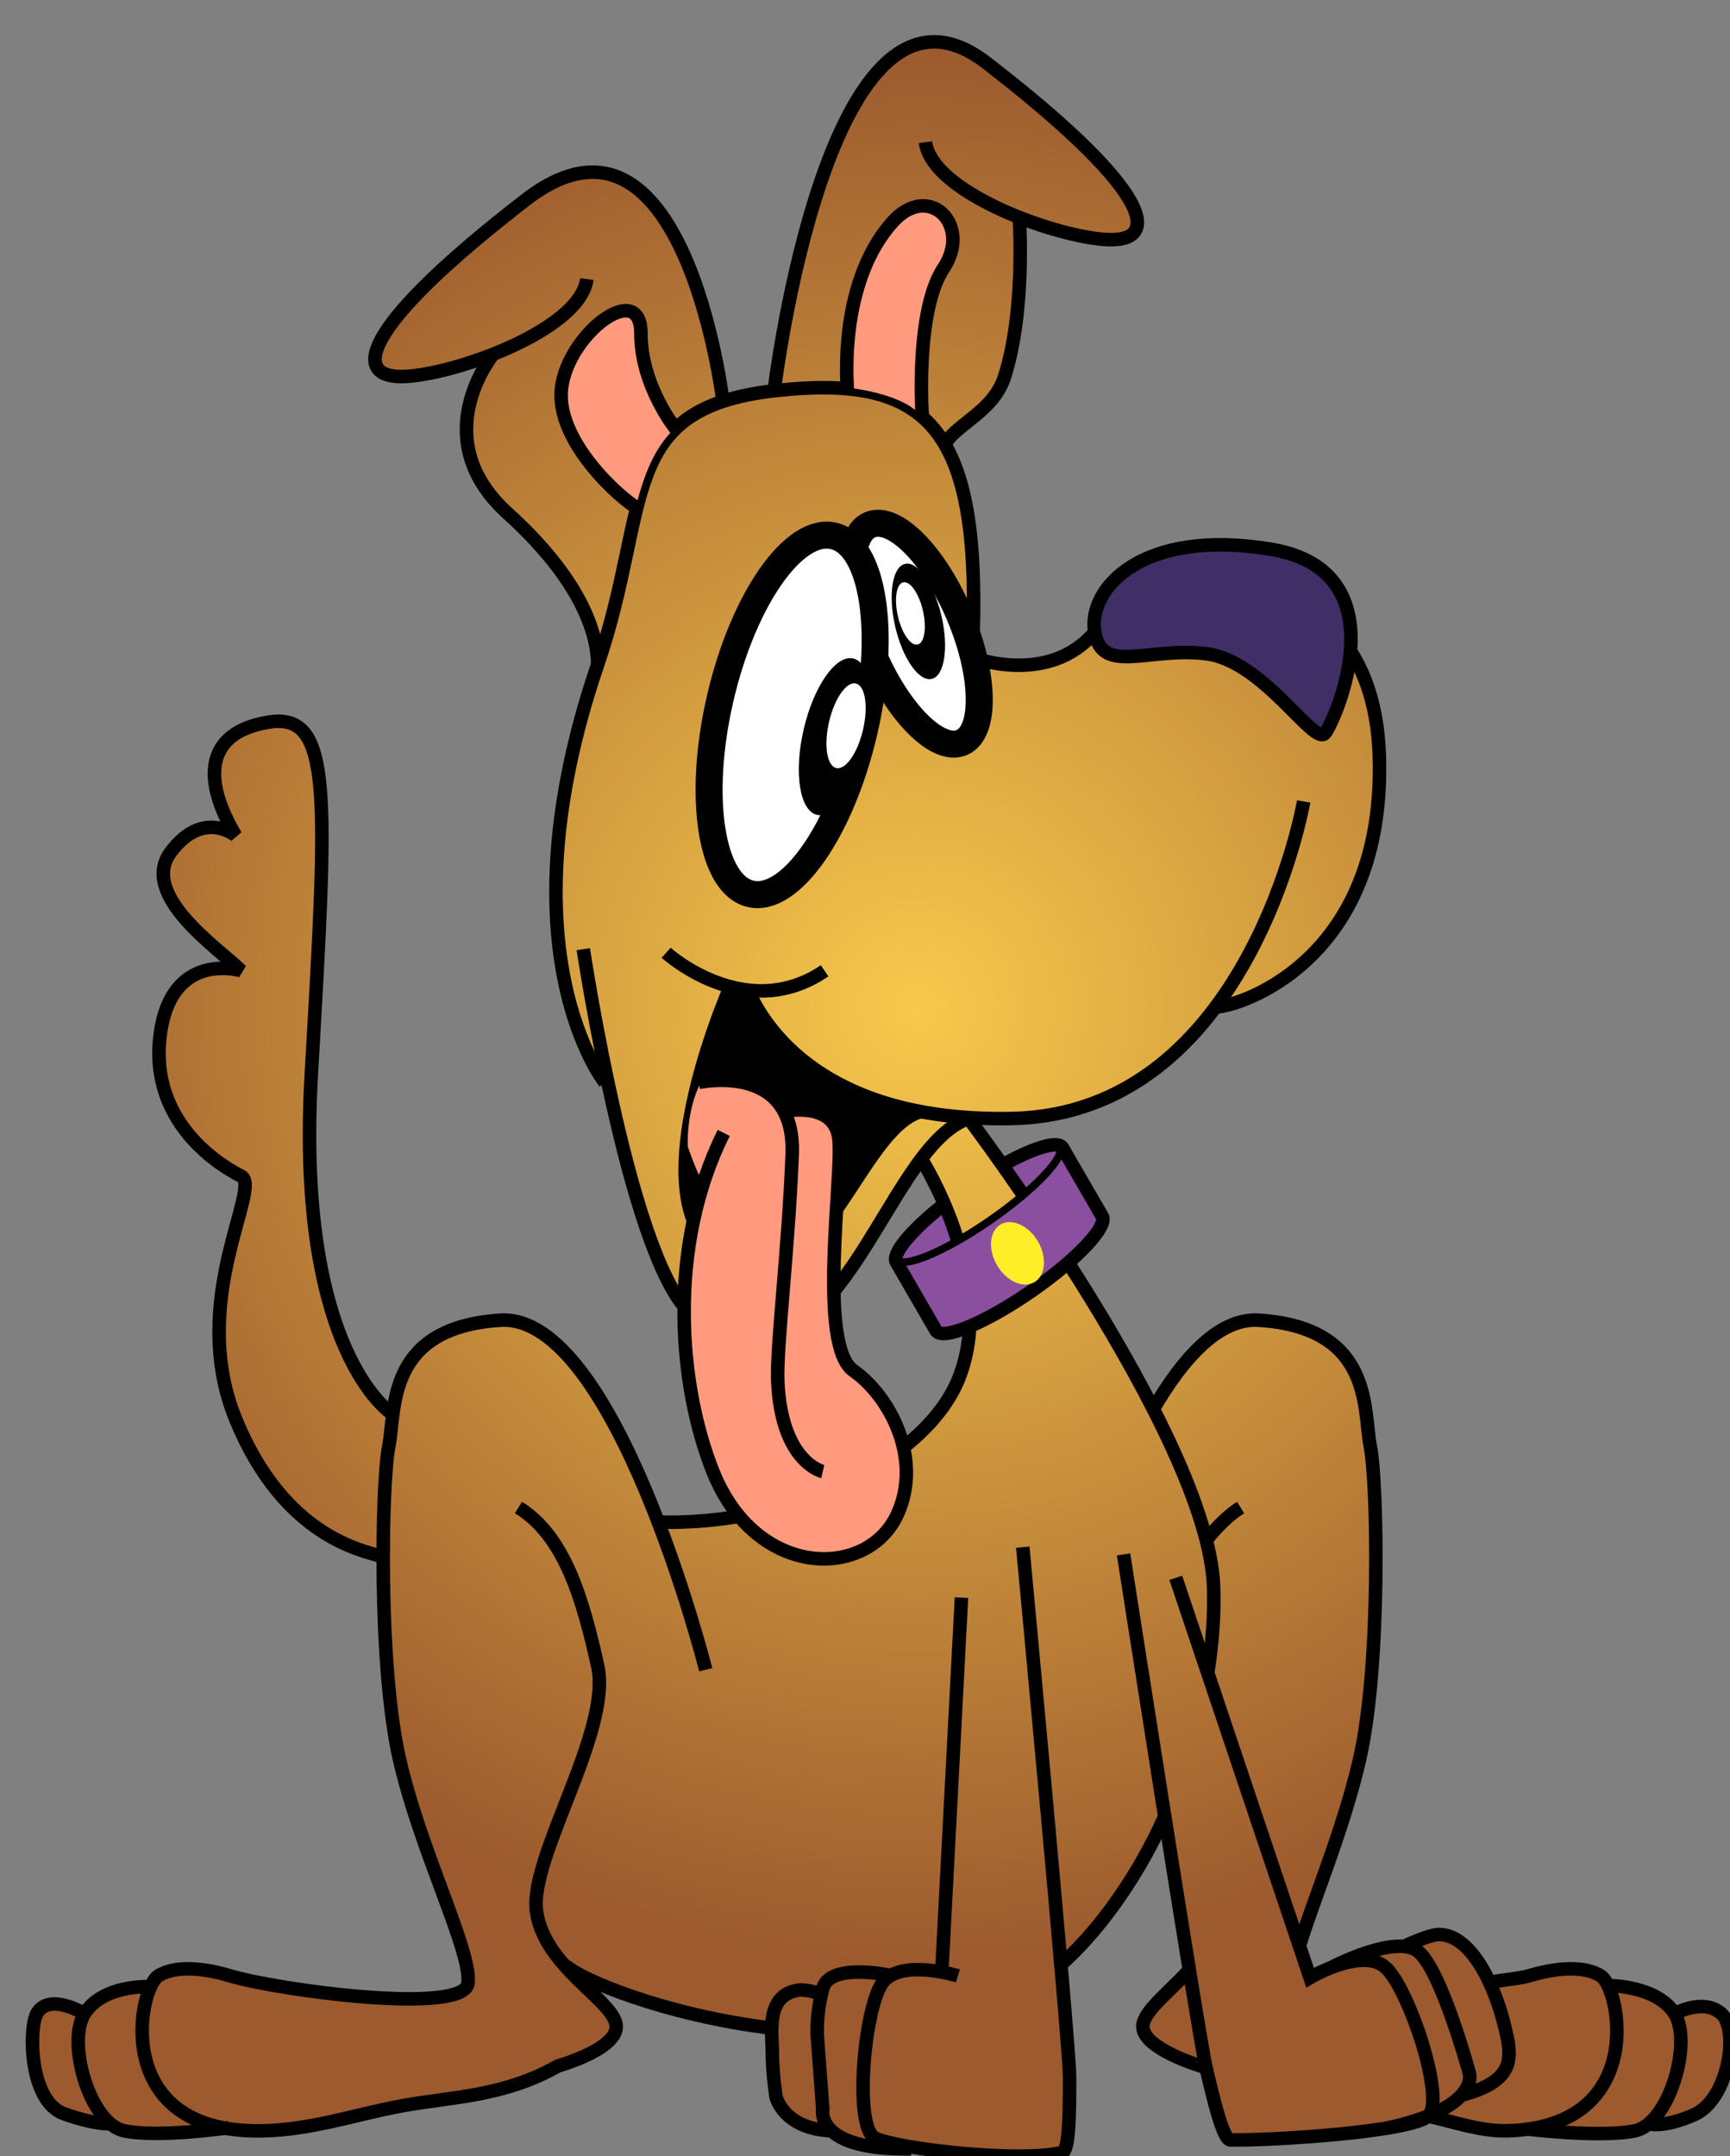 <?xml version="1.0" encoding="UTF-8" standalone="no"?>
<!-- Generator: Adobe Illustrator 14.0.0, SVG Export Plug-In . SVG Version: 6.00 Build 43363)  -->
<svg
   xmlns:dc="http://purl.org/dc/elements/1.1/"
   xmlns:cc="http://creativecommons.org/ns#"
   xmlns:rdf="http://www.w3.org/1999/02/22-rdf-syntax-ns#"
   xmlns:svg="http://www.w3.org/2000/svg"
   xmlns="http://www.w3.org/2000/svg"
   xmlns:sodipodi="http://sodipodi.sourceforge.net/DTD/sodipodi-0.dtd"
   xmlns:inkscape="http://www.inkscape.org/namespaces/inkscape"
   version="1.1"
   id="Layer_1"
   x="0px"
   y="0px"
   width="64px"
   height="79.75px"
   viewBox="0 0 64 79.75"
   enable-background="new 0 0 64 79.75"
   xml:space="preserve"
   sodipodi:version="0.32"
   inkscape:version="0.46"
   sodipodi:docname="dog_t_64.svg"
   inkscape:output_extension="org.inkscape.output.svg.inkscape"><rect x="0" y="0" width="64" height="79.75" fill="#808080" stroke="none"/><defs
   id="defs2659"><inkscape:perspective
     sodipodi:type="inkscape:persp3d"
     inkscape:vp_x="0 : 39.875 : 1"
     inkscape:vp_y="0 : 1000 : 0"
     inkscape:vp_z="64 : 39.875 : 1"
     inkscape:persp3d-origin="32 : 26.583333 : 1"
     id="perspective2663" /></defs><sodipodi:namedview
   inkscape:window-height="726"
   inkscape:window-width="641"
   inkscape:pageshadow="2"
   inkscape:pageopacity="0.0"
   guidetolerance="10.0"
   gridtolerance="10.0"
   objecttolerance="10.0"
   borderopacity="1.0"
   bordercolor="#666666"
   pagecolor="#ffffff"
   id="base"
   showgrid="false"
   inkscape:zoom="6.1943574"
   inkscape:cx="32"
   inkscape:cy="31.507598"
   inkscape:window-x="0"
   inkscape:window-y="6"
   inkscape:current-layer="Layer_1" />
<path
   fill="#8B4F9F"
   d="M39.403,42.444l1.465,2.531c0.252,0.363-0.918,1.609-2.613,2.781c-1.693,1.172-3.271,1.829-3.521,1.466  l-1.467-2.531c-0.203-0.295,0.525-1.169,1.713-2.114l2.197-1.481C38.315,42.461,39.218,42.177,39.403,42.444z"
   id="path2545" />
<radialGradient
   id="SVGID_1_"
   cx="33.92"
   cy="37.216"
   r="35.478"
   gradientUnits="userSpaceOnUse">
	<stop
   offset="0"
   style="stop-color:#F7C94B"
   id="stop2548" />
	<stop
   offset="1"
   style="stop-color:#9C5A2E"
   id="stop2550" />
</radialGradient>
<path
   fill="url(#SVGID_1_)"
   d="M14.16,57.66c0.002,2.484,0.158,5.471,0.605,7.412c0.8,3.465,2.666,7.061,2.532,8.26  c-0.133,1.201-7.059,0.256-8.794-0.266c-1.333-0.398-2.202-0.295-2.665,0c-0.102,0.064-0.209,0.221-0.304,0.439l-0.096-0.039  c0,0-1.666-0.066-2.332,0.998c0,0-1.066-0.6-1.732,0c-0.667,0.6-0.255,3.174,1,3.732c1.199,0.533,1.732,0.332,1.732,0.332  s0.308,0.232,0.466,0.268c1.266,0.266,3.731,0,3.731,0s0.683-0.01,1,0c2.002,0.051,3.765-0.604,5.596-0.934  c1.832-0.33,3.731-0.332,5.73-1.465c0,0,2.398-0.666,2.132-1.6c-0.166-0.58-1.159-1.266-1.949-2.182l0.083,0.051  c0.531,0.529,3.695,1.867,7.638,2.346c-0.008,0.334,0.023,0.666,0.023,0.918c0,0.732,0.133,1.6,0.133,1.6s0.267,1.199,2.065,1.266  l-0.069-0.062c0.357,0.383,1.17,0.762,3,0.729c0,0,4.449,0.42,5.596,0.133c0.266-0.066,0.266-1.6,0.266-2.799  c0-0.33-0.205-4.18-0.205-4.18c1.551-1.389,2.783-3.264,3.688-5.279l0.121-0.016l0.896,5.496c-0.752,0.816-1.615,1.443-1.768,1.98  c-0.266,0.934,2.32,1.674,2.32,1.674c0.275,1.166,0.627,2.658,0.902,2.662c1.621,0.021,6.617-0.299,7.305-0.871  c0,0,0.85,0.582,2.932,0.533c0.252-0.006,0.49-0.025,0.717-0.055l0.281,0.055c0,0,2.467,0.266,3.73,0  c0.191-0.041,0.373-0.143,0.545-0.293c0,0,0.455,0.227,1.654-0.307c1.254-0.559,1.666-3.133,1-3.732s-1.732,0-1.732,0  c-0.666-1.064-2.332-0.998-2.332-0.998l-0.125-0.025c-0.088-0.186-0.184-0.316-0.275-0.375c-0.463-0.295-1.332-0.398-2.664,0  c-0.297,0.09-0.865,0.244-1.406,0.346c-0.492-1.111-1.186-1.926-1.979-1.873c-0.332,0.021-1.162,0.445-1.162,0.445l0,0  c-0.648-0.088-1.58,0.244-2.164,0.494l-1.379,0.652l-0.385-1.137l0,0c0.506-1.68,1.613-4.324,2.213-6.922  c0.799-3.465,0.666-10.26,0.398-11.592c-0.268-1.334,0.133-4.398-4.131-4.665c-1.447-0.091-2.789,1.371-3.928,3.343l0.049-0.026  c-2.684-5.268-6.848-10.778-6.846-10.778l0.002-0.034c0.502,0.033,1.033,0.045,1.596,0.034c3.492-0.072,5.914-1.935,7.562-4.156  l0.033,0.025c0.666,0,6.262-1.599,5.996-9.327c-0.268-7.728-8.262-7.195-10.527-4.53c-1.713,2.016-4.529,0.933-4.529,0.933  c0.182-3.834-0.107-6.362-1.035-7.914l0.051-0.029c0.498-0.74,1.783-1.188,2.184-2.451c0.799-2.531,0.533-5.996,0.533-5.996  l-0.039,0.098c1.422,0.566,2.906,0.896,3.635,0.834c1.6-0.133,1.066-1.999-4.795-6.529c-5.863-4.531-7.862,12.125-7.862,12.125  c-0.733,0.083-1.354,0.212-1.882,0.386l0,0c0,0-1.45-11.978-7.312-7.448c-5.863,4.53-6.396,6.396-4.797,6.529  c0.684,0.057,2.028-0.228,3.361-0.729l0.236-0.204c0,0-2.541,3.215,0.533,5.997c2.798,2.531,3.331,4.53,3.331,5.596  c-3.62,10.619,0.267,15.456,0.267,15.456s1.216,7.111,3.331,8.661c4.085,2.994,6.081-2.681,8.253-5.671l0.141-0.124  c0,0,2.768,4.35,1.4,7.996c-1.158,3.087-6.202,5.579-11.243,5.396c0,0-2.931-7.646-5.746-7.462c-3.239,0.212-3.787,2.021-3.98,3.467  l-0.018-0.002c0,0-3.598-2.199-2.998-12.592c0.6-10.393,0.8-13.391-1.599-12.991c-2.398,0.399-2.398,2.198-1.199,4.197  c0,0-1.199-1-2.398,0.599c-1.199,1.599,1.799,3.598,2.598,4.397c0,0-2.598-0.8-2.998,2.398c-0.399,3.198,2.199,4.797,2.998,5.197  c0.8,0.4-1.999,4.596-0.2,8.994s4.78,4.88,5.38,5.081"
   id="path2552" />
<path
   fill="none"
   stroke="#000000"
   stroke-width="0.5"
   d="M26.108,61.758c0,0-3.331-13.192-7.595-12.927  c-4.264,0.267-3.864,3.332-4.131,4.665c-0.266,1.332-0.399,8.127,0.4,11.592c0.8,3.465,2.665,7.062,2.532,8.262  s-7.059,0.254-8.794-0.268c-1.333-0.398-2.201-0.295-2.665,0c-0.733,0.467-1.732,5.596,3.464,5.73  c2.003,0.051,3.766-0.604,5.597-0.932c1.832-0.33,3.731-0.334,5.729-1.467c0,0,2.398-0.668,2.132-1.6s-2.665-2.131-2.931-4.131  c-0.267-1.998,2.798-6.662,2.265-9.061c-0.533-2.398-1.199-4.797-2.931-5.863"
   id="path2554" />
<g
   id="g2556">
	<line
   fill="none"
   stroke="#000000"
   stroke-width="0.5"
   x1="35.569"
   y1="59.092"
   x2="34.835"
   y2="73.016"
   id="line2558" />
	<path
   fill="none"
   stroke="#000000"
   stroke-width="0.5"
   d="M35.437,73.082c0,0-2.133-0.666-2.799,0.268   c-0.666,0.932-1.066,5.328-0.267,5.73c0.8,0.398,5.357,0.924,6.929,0.531c0.268-0.066,0.268-1.598,0.268-2.797   s-1.732-19.588-1.732-19.588"
   id="path2560" />
	<path
   fill="none"
   stroke="#000000"
   stroke-width="0.5"
   d="M33.036,73.082c0,0-2.331-0.531-2.598,0.467   c-0.266,1-0.2,1.799-0.2,1.799l0.2,2.666c0,0-0.333,1.531,3.266,1.465"
   id="path2562" />
	<path
   fill="none"
   stroke="#000000"
   stroke-width="0.5"
   d="M30.372,73.748c0,0-0.538-0.188-0.866-0.133   c-1.2,0.201-0.933,1.6-0.933,2.332s0.133,1.6,0.133,1.6s0.266,1.199,2.065,1.266"
   id="path2564" />
</g>
<g
   id="g2566">
	<path
   fill="none"
   stroke="#000000"
   stroke-width="0.5"
   d="M43.497,58.359l4.967,14.787c0,0,1.922-1.137,2.785-0.383   c0.863,0.756,2.262,4.943,1.574,5.516c-0.686,0.572-5.684,0.893-7.303,0.871c-0.275-0.004-0.627-1.496-0.902-2.662   c-0.275-1.168-3.053-18.996-3.053-18.996"
   id="path2568" />
	<path
   fill="none"
   stroke="#000000"
   stroke-width="0.5"
   d="M49.294,72.75c0,0,2.279-1.189,3.131-0.6   c0.865,0.6,1.932,4.529,1.932,4.529s0.428,1.283-3.088,2.045"
   id="path2570" />
	<path
   fill="none"
   stroke="#000000"
   stroke-width="0.5"
   d="M52.024,71.951c0,0,0.812-0.373,1.145-0.395   c1.215-0.082,2.188,1.859,2.586,3.791c0.186,0.891,0.129,1.648-1.605,2.127"
   id="path2572" />
</g>
<path
   fill="none"
   stroke="#000000"
   stroke-width="0.5"
   d="M5.455,73.482c0,0-1.665-0.066-2.331,1  c-0.667,1.066,0.199,4.064,1.465,4.33c1.266,0.268,3.869-0.115,3.869-0.115"
   id="path2574" />
<path
   fill="none"
   stroke="#000000"
   stroke-width="0.5"
   d="M3.124,74.482c0,0-1.281-0.791-1.75-0.027  c-0.316,0.515-0.316,3.265,1,3.73c1.237,0.438,1.749,0.361,1.749,0.361"
   id="path2576" />
<path
   fill="none"
   stroke="#000000"
   stroke-width="0.5"
   d="M44.657,56.93c0.316-0.412,0.805-0.902,1.238-1.17"
   id="path2578" />
<path
   fill="none"
   stroke="#000000"
   stroke-width="0.5"
   d="M44.601,76.473c0,0-2.57-0.727-2.303-1.658  c0.154-0.537,0.924-1.113,1.678-1.93"
   id="path2580" />
<path
   fill="none"
   stroke="#000000"
   stroke-width="0.5"
   d="M55.144,73.318c0.541-0.102,1.115-0.146,1.41-0.236  c1.334-0.398,2.203-0.295,2.666,0c0.732,0.467,1.732,5.596-3.465,5.73c-1,0.025-2.027-0.35-2.947-0.549"
   id="path2582" />
<path
   fill="none"
   stroke="#000000"
   stroke-width="0.5"
   d="M42.632,52.175c1.141-1.972,2.48-3.434,3.93-3.344  c4.264,0.267,3.865,3.332,4.131,4.665c0.266,1.332,0.4,8.127-0.4,11.592c-0.6,2.6-1.723,5.227-2.229,6.906"
   id="path2584" />
<path
   fill="none"
   stroke="#000000"
   stroke-width="0.5"
   d="M59.478,73.441c0,0,1.809-0.025,2.475,1.041  c0.664,1.066-0.201,4.064-1.467,4.33c-1.266,0.268-4.029-0.07-4.029-0.07"
   id="path2586" />
<path
   fill="none"
   stroke="#000000"
   stroke-width="0.5"
   d="M61.952,74.482c0,0,1.064-0.6,1.732,0c0.664,0.6,0.256,3.172-1,3.73  c-1.199,0.533-1.732,0.334-1.732,0.334"
   id="path2588" />
<path
   fill="none"
   stroke="#000000"
   stroke-width="0.5"
   d="M28.533,75.014c-3.943-0.479-7.09-1.801-7.621-2.33"
   id="path2590" />
<path
   fill="none"
   stroke="#000000"
   stroke-width="0.5"
   d="M43.083,67.199c-0.904,2.016-2.271,4.068-3.824,5.457"
   id="path2592" />
<path
   fill="none"
   stroke="#000000"
   stroke-width="0.5"
   d="M35.835,41.37c0,0,8.861,11.726,9.061,17.321  c0.035,0.973-0.039,2.057-0.219,3.193"
   id="path2594" />
<path
   fill="none"
   stroke="#000000"
   stroke-width="0.5"
   d="M34.103,42.902c0,0,2.77,4.35,1.4,7.995  c-1.16,3.086-6.203,5.58-11.244,5.396"
   id="path2596" />
<path
   fill="none"
   stroke="#000000"
   stroke-width="0.5"
   d="M14.516,52.296c0,0-3.598-2.198-2.998-12.592  c0.6-10.393,0.799-13.391-1.599-12.991c-2.398,0.399-2.398,2.198-1.199,4.197c0,0-1.199-1-2.399,0.599  c-1.199,1.599,1.799,3.598,2.599,4.397c0,0-2.599-0.8-2.998,2.398c-0.4,3.198,2.199,4.797,2.998,5.197  c0.8,0.4-1.999,4.597-0.2,8.994c1.799,4.396,4.763,4.863,5.363,5.064"
   id="path2598" />
<ellipse
   transform="matrix(0.921 -0.388 0.388 0.921 -6.44 15.012)"
   fill="#FFFFFF"
   stroke="#000000"
   cx="33.908"
   cy="23.434"
   rx="1.758"
   ry="4.372"
   id="ellipse2600" />
<ellipse
   transform="matrix(-0.974 0.226 -0.226 -0.974 72.255 37.691)"
   cx="33.97"
   cy="22.982"
   rx="0.878"
   ry="2.184"
   id="ellipse2602" />
<ellipse
   transform="matrix(-0.974 0.226 -0.226 -0.974 71.608 37.177)"
   fill="#FFFFFF"
   cx="33.676"
   cy="22.688"
   rx="0.474"
   ry="1.181"
   id="ellipse2604" />
<ellipse
   transform="matrix(0.974 0.226 -0.226 0.974 6.737 -5.94)"
   fill="#FFFFFF"
   stroke="#000000"
   cx="29.306"
   cy="26.446"
   rx="2.731"
   ry="6.796"
   id="ellipse2606" />
<ellipse
   transform="matrix(0.974 0.226 -0.226 0.974 6.95 -6.275)"
   cx="30.905"
   cy="27.246"
   rx="1.194"
   ry="2.969"
   id="ellipse2608" />
<ellipse
   transform="matrix(0.974 0.226 -0.226 0.974 6.875 -6.379)"
   fill="#FFFFFF"
   cx="31.305"
   cy="26.846"
   rx="0.645"
   ry="1.605"
   id="ellipse2610" />
<path
   fill="none"
   stroke="#000000"
   stroke-width="0.5"
   d="M48.228,29.644c0,0-2,11.546-10.793,11.726  c-6.529,0.133-8.928-2.932-9.728-4.664"
   id="path2612" />
<path
   fill="none"
   stroke="#000000"
   stroke-width="0.5"
   d="M27.041,36.439c0,0-4.297,9.666,0.799,10.394  c2.798,0.399,4.131-5.197,6.262-5.73"
   id="path2614" />
<path
   fill="none"
   stroke="#000000"
   stroke-width="0.5"
   d="M21.578,35.107c0,0,1.808,12.023,4.13,13.591  c5.33,3.598,6.929-6.263,10.126-7.328"
   id="path2616" />
<path
   fill="none"
   stroke="#000000"
   stroke-width="0.5"
   d="M22.377,40.037c0,0-3.887-4.837-0.267-15.456  c1.999-5.863,0.666-9.461,6.529-10.127c5.863-0.666,7.728,1.466,7.328,9.861c0,0,2.818,1.082,4.531-0.933  c2.266-2.665,10.26-3.198,10.527,4.53c0.266,7.729-5.332,9.327-5.998,9.327"
   id="path2618" />
<path
   fill="none"
   stroke="#000000"
   stroke-width="0.5"
   d="M24.642,35.24c0,0,2.932,2.665,5.863,0.667"
   id="path2620" />
<path
   fill="none"
   stroke="#000000"
   stroke-width="0.5"
   d="M26.741,14.824c0,0-1.433-11.962-7.295-7.432  c-5.863,4.53-6.396,6.396-4.797,6.529s6.795-1.599,7.062-3.598"
   id="path2622" />
<path
   fill="#FF9A7F"
   d="M34.075,15.398c0-0.033-0.338-3.754,0.838-5.519c1.066-1.599-0.533-3.198-1.865-1.732  c-1.333,1.466-1.865,3.731-1.732,6.129l0.008,0.055C33.659,14.621,34.075,15.398,34.075,15.398z"
   id="path2624" />
<path
   fill="none"
   stroke="#000000"
   stroke-width="0.5"
   d="M18.234,13.122c0,0-2.528,3.081,0.546,5.863  c2.798,2.532,3.331,4.53,3.331,5.597"
   id="path2626" />
<path
   fill="none"
   stroke="#000000"
   stroke-width="0.5"
   d="M28.64,14.454c0,0,1.999-16.656,7.861-12.125  c5.863,4.53,6.396,6.396,4.797,6.529s-6.795-1.599-7.062-3.598"
   id="path2628" />
<path
   fill="#FF9A7F"
   d="M25,15.917c0,0-1.333-1.599-1.333-3.598s-2.665,0-2.932,1.999c-0.266,1.999,2.132,4.13,2.666,4.397  l0.112,0.07c0.305-1.216,0.683-2.197,1.429-2.925L25,15.917z"
   id="path2630" />
<path
   fill="none"
   stroke="#000000"
   stroke-width="0.5"
   d="M37.7,7.925c0,0,0.266,3.465-0.533,5.996  c-0.398,1.262-1.684,1.71-2.184,2.451"
   id="path2632" />
<path
   fill="none"
   stroke="#000000"
   stroke-width="0.5"
   d="M25.042,15.919c0,0-1.333-1.599-1.333-3.598c0-1.999-2.665,0-2.932,1.999  c-0.267,1.999,2.262,4.196,2.795,4.463"
   id="path2634" />
<path
   fill="none"
   stroke="#000000"
   stroke-width="0.5"
   d="M34.103,15.12c0.092,1.242-0.377-3.432,0.801-5.196  c1.064-1.599-0.533-3.198-1.867-1.732c-1.332,1.466-1.826,3.821-1.692,6.219"
   id="path2636" />
<path
   fill="none"
   stroke="#000000"
   stroke-width="0.5"
   d="M25.375,42.369c0,0,0.333,1,0.6,1.399"
   id="path2638" />
<path
   fill="#3F2F66"
   stroke="#000000"
   stroke-width="0.5"
   d="M40.499,23.381c-0.268-1.599,1.732-3.864,6.529-3.065  c4.797,0.8,2.396,6.263,1.998,6.796s-2.266-2.665-4.396-2.932C42.497,23.914,40.765,24.98,40.499,23.381z"
   id="path2640" />
<path
   d="M27.641,36.74c0.646,1.397,2.332,3.664,6.392,4.416l0.004-0.019c-2.132,0.533-3.464,6.129-6.262,5.729  c-4.833-0.691-1.204-9.432-0.816-10.334l0,0c0.2,0.052,0.408,0.093,0.623,0.119L27.641,36.74z"
   id="path2642" />
<path
   fill="#FF9A7F"
   d="M26.042,43.802c-1.252,3.842-0.676,7.971,0.4,10.659c1.599,3.998,5.732,3.994,6.829,1.566  c0.932-2.066-0.3-4.364-1.632-5.297c-1.333-0.933-0.4-7.062-0.534-8.528s-1.999-1.066-1.999-1.066l-0.029,0.017  c-0.842-1.6-3.168-1.082-3.168-1.082s-0.5,0.882-0.467,2.332C25.442,42.402,25.775,43.401,26.042,43.802L26.042,43.802z"
   id="path2644" />
<path
   fill="none"
   stroke="#000000"
   stroke-width="0.5"
   d="M29.04,41.103c0,0,1.866-0.4,1.999,1.066  c0.133,1.466-0.8,7.595,0.533,8.528s2.564,3.23,1.633,5.297c-1.097,2.43-5.23,2.432-6.83-1.566c-1.246-3.115-1.732-8.261,0.4-12.525  "
   id="path2646" />
<path
   fill="none"
   stroke="#000000"
   stroke-width="0.5"
   d="M25.842,40.037c0,0,3.597-0.8,3.464,2.665  c-0.133,3.464-0.589,7.132-0.533,8.394c0.133,3,1.665,3.334,1.665,3.334"
   id="path2648" />
<path
   fill="none"
   stroke="#000000"
   stroke-width="0.5"
   d="M34.88,44.578c-1.188,0.945-1.916,1.818-1.713,2.114  c0.252,0.362,1.828-0.293,3.523-1.467c1.693-1.173,2.863-2.418,2.611-2.781c-0.184-0.267-1.086,0.017-2.225,0.652"
   id="path2650" />
<path
   fill="#8B4F9F"
   d="M39.327,42.469L40.794,45c0.25,0.363-0.92,1.608-2.613,2.781s-3.271,1.829-3.523,1.466l-1.465-2.53  c0,0-0.008-0.011,0,0c0.252,0.362,1.828-0.293,3.521-1.466C38.409,44.077,39.579,42.832,39.327,42.469  C39.319,42.457,39.327,42.469,39.327,42.469z"
   id="path2652" />
<path
   fill="none"
   stroke="#000000"
   stroke-width="0.5"
   d="M33.167,46.692l1.465,2.531c0.254,0.363,1.83-0.294,3.523-1.466  c1.693-1.172,2.865-2.418,2.613-2.781l-1.467-2.531"
   id="path2654" />
<ellipse
   transform="matrix(0.863 -0.505 0.505 0.863 -18.258 25.37)"
   fill="#FDEE27"
   cx="37.65"
   cy="46.35"
   rx="0.875"
   ry="1.237"
   id="ellipse2656" />
</svg>